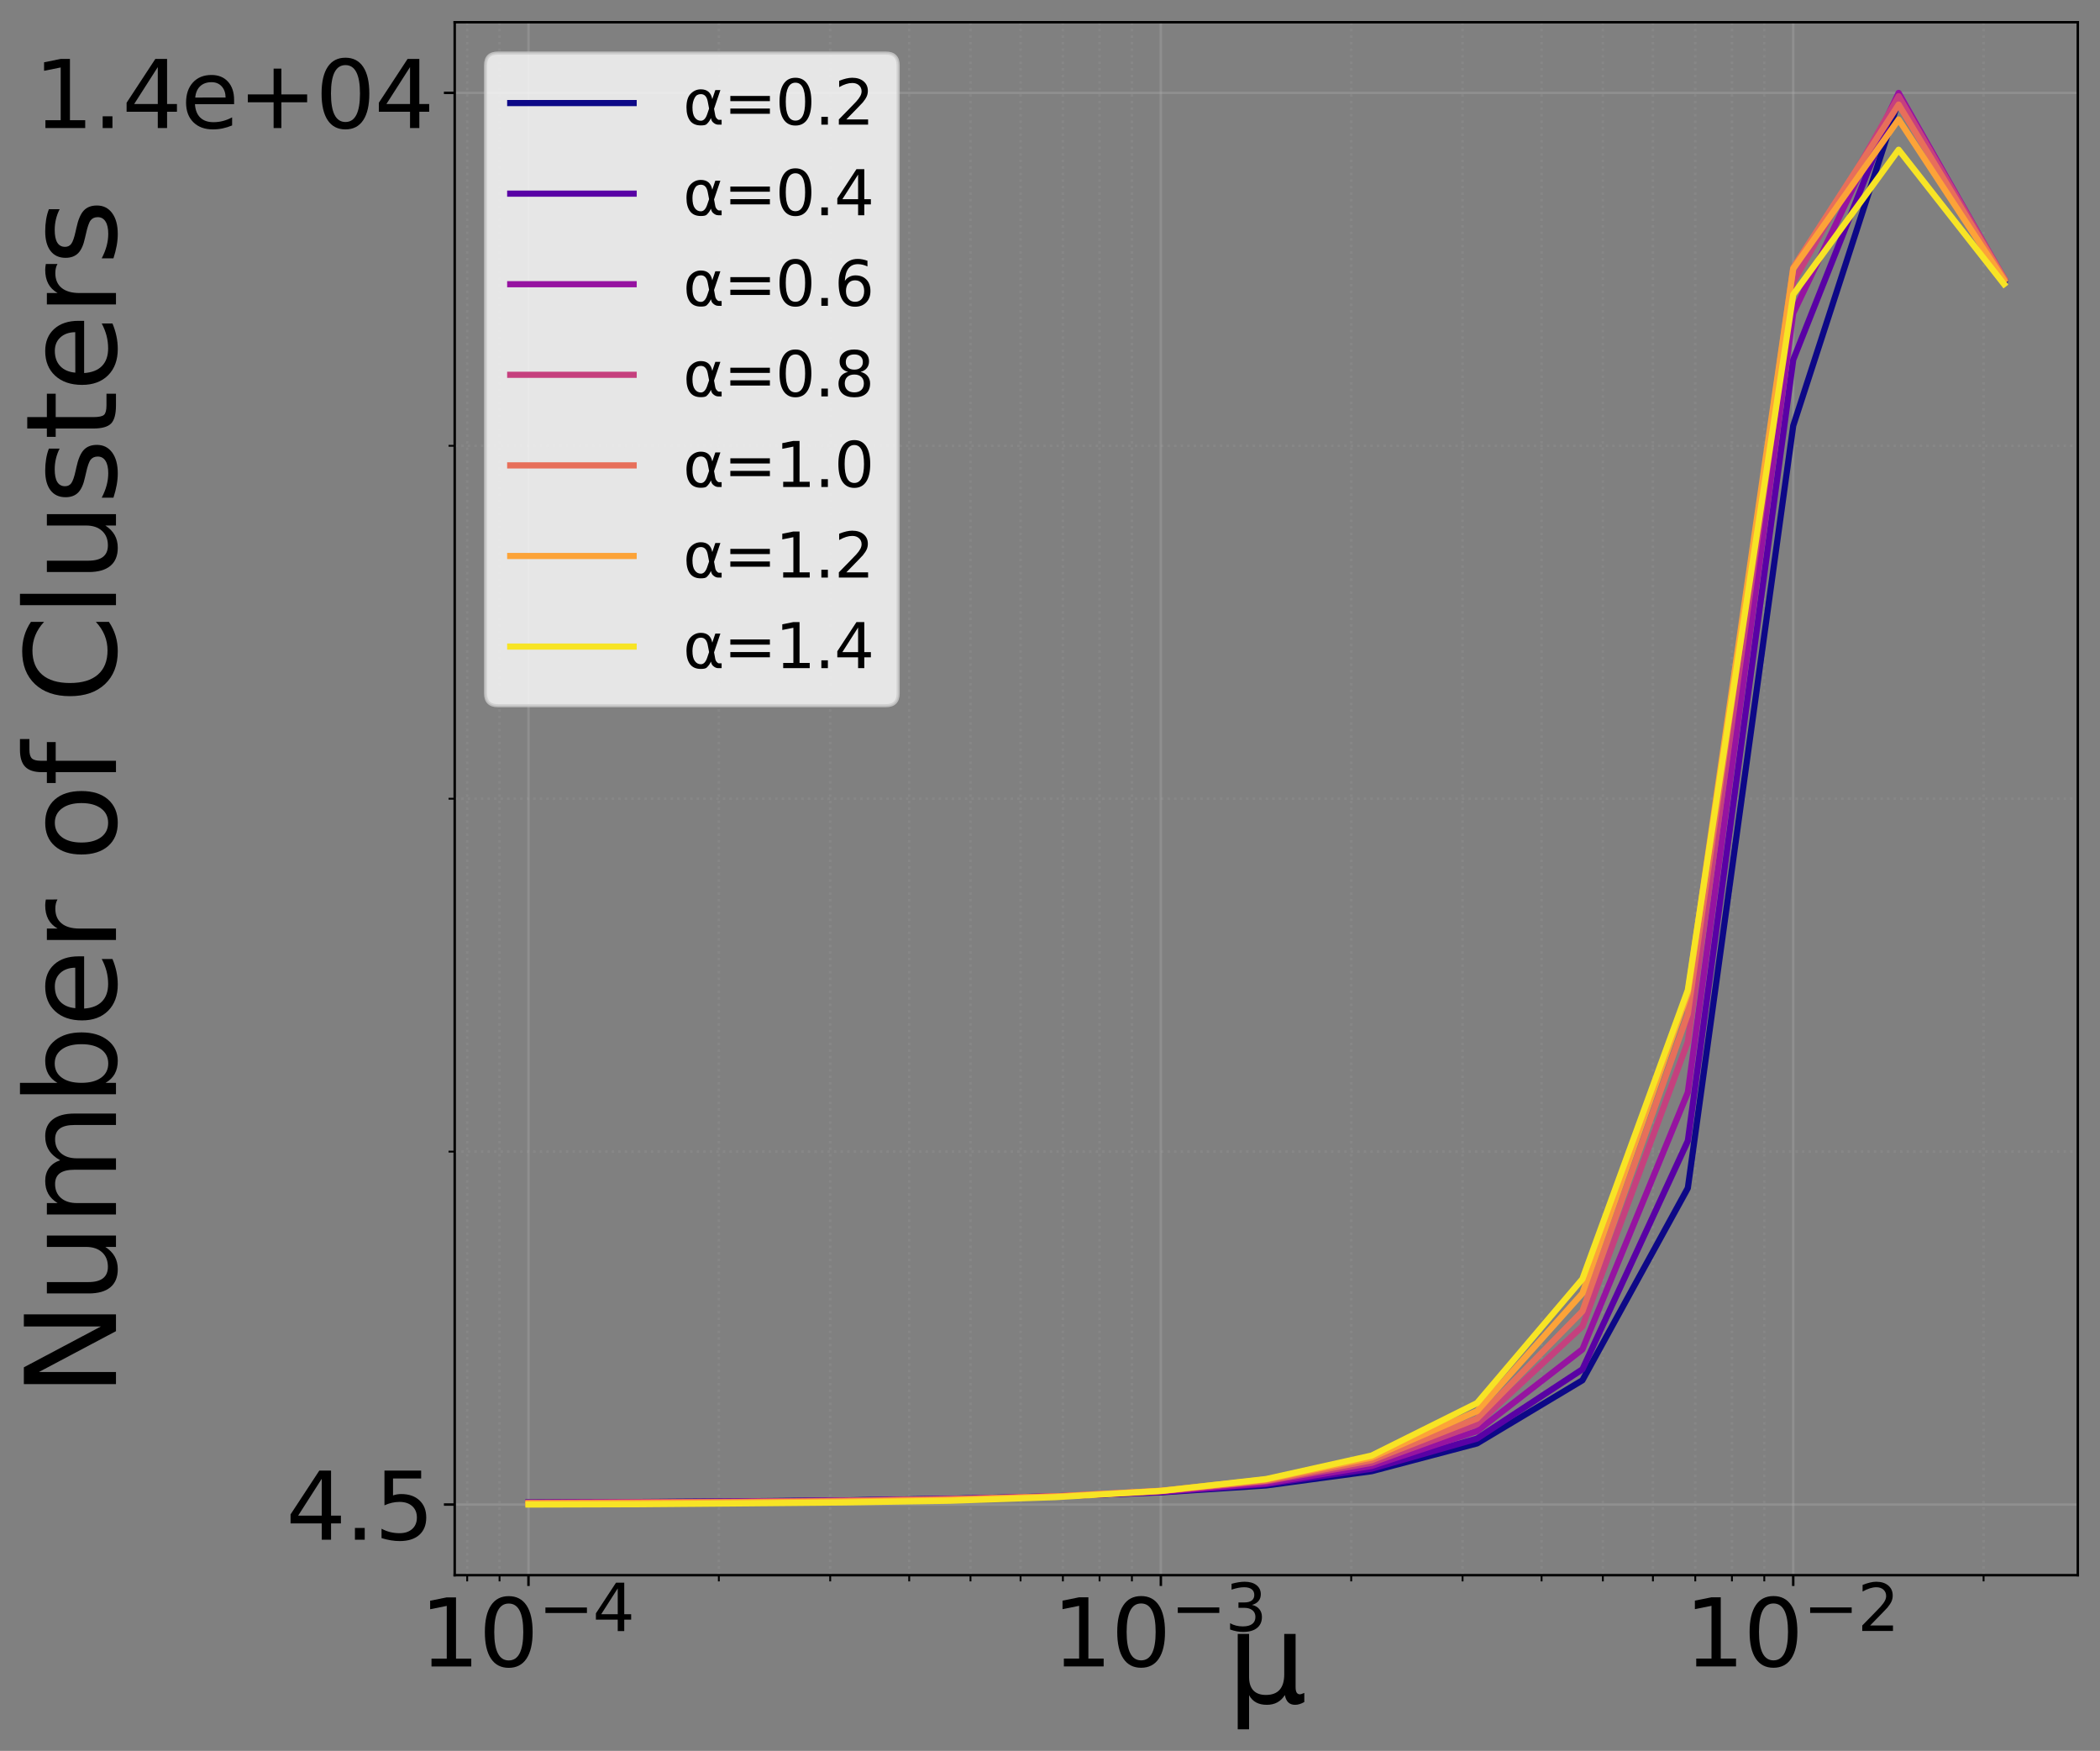 <?xml version="1.0" encoding="utf-8" standalone="no"?>
<!DOCTYPE svg PUBLIC "-//W3C//DTD SVG 1.1//EN"
  "http://www.w3.org/Graphics/SVG/1.1/DTD/svg11.dtd">
<svg xmlns:xlink="http://www.w3.org/1999/xlink" width="680.729pt" height="567.427pt" viewBox="0 0 680.729 567.427" xmlns="http://www.w3.org/2000/svg" version="1.1">
 <rect x="0" y="0" width="680.729" height="567.427" fill="#808080" stroke="none"/>
 <defs>
  <style type="text/css">*{stroke-linejoin: round; stroke-linecap: butt}</style>
 </defs>
 <g id="figure_1">
  <g id="patch_1">
   <path d="M 0 567.427 
L 680.729 567.427 
L 680.729 0 
L 0 0 
L 0 567.427 
z
" style="fill: none"/>
  </g>
  <g id="axes_1">
   <g id="patch_2">
    <path d="M 147.395 510.48 
L 673.529 510.48 
L 673.529 7.2 
L 147.395 7.2 
L 147.395 510.48 
z
" style="fill: none"/>
   </g>
   <g id="PolyCollection_1">
    <defs>
     <path id="m9aa8bc22ac" d="M 171.31 -80.519 
L 171.31 -80.504 
L 205.475 -80.641 
L 239.64 -80.867 
L 273.804 -81.176 
L 307.969 -81.682 
L 342.133 -82.504 
L 376.298 -83.758 
L 410.462 -85.983 
L 444.627 -90.566 
L 478.791 -99.458 
L 512.956 -119.667 
L 547.12 -181.154 
L 581.285 -429.264 
L 615.449 -534.762 
L 649.614 -476.344 
L 649.614 -476.408 
L 649.614 -476.408 
L 615.449 -534.814 
L 581.285 -429.639 
L 547.12 -183.629 
L 512.956 -120.559 
L 478.791 -99.848 
L 444.627 -90.722 
L 410.462 -86.082 
L 376.298 -83.837 
L 342.133 -82.551 
L 307.969 -81.721 
L 273.804 -81.202 
L 239.64 -80.887 
L 205.475 -80.657 
L 171.31 -80.519 
z
" style="stroke: #0d0887; stroke-opacity: 0.2"/>
    </defs>
    <g clip-path="url(#pe11a04ab03)">
     <use xlink:href="#m9aa8bc22ac" x="0" y="567.427" style="fill: #0d0887; fill-opacity: 0.2; stroke: #0d0887; stroke-opacity: 0.2"/>
    </g>
   </g>
   <g id="PolyCollection_2">
    <defs>
     <path id="mbe72c80668" d="M 171.31 -80.48 
L 171.31 -80.462 
L 205.475 -80.605 
L 239.64 -80.794 
L 273.804 -81.162 
L 307.969 -81.659 
L 342.133 -82.452 
L 376.298 -83.84 
L 410.462 -86.427 
L 444.627 -91.373 
L 478.791 -101.008 
L 512.956 -123.065 
L 547.12 -196.249 
L 581.285 -450.674 
L 615.449 -536.921 
L 649.614 -476.733 
L 649.614 -476.802 
L 649.614 -476.802 
L 615.449 -536.985 
L 581.285 -450.953 
L 547.12 -199.072 
L 512.956 -124.274 
L 478.791 -101.433 
L 444.627 -91.543 
L 410.462 -86.525 
L 376.298 -83.921 
L 342.133 -82.508 
L 307.969 -81.701 
L 273.804 -81.19 
L 239.64 -80.819 
L 205.475 -80.627 
L 171.31 -80.48 
z
" style="stroke: #5901a5; stroke-opacity: 0.2"/>
    </defs>
    <g clip-path="url(#pe11a04ab03)">
     <use xlink:href="#mbe72c80668" x="0" y="567.427" style="fill: #5901a5; fill-opacity: 0.2; stroke: #5901a5; stroke-opacity: 0.2"/>
    </g>
   </g>
   <g id="PolyCollection_3">
    <defs>
     <path id="m35d7993151" d="M 171.31 -80.448 
L 171.31 -80.422 
L 205.475 -80.564 
L 239.64 -80.732 
L 273.804 -81.095 
L 307.969 -81.637 
L 342.133 -82.399 
L 376.298 -83.956 
L 410.462 -86.686 
L 444.627 -92.25 
L 478.791 -103.418 
L 512.956 -129.423 
L 547.12 -212.163 
L 581.285 -465.818 
L 615.449 -537.296 
L 649.614 -477.123 
L 649.614 -477.184 
L 649.614 -477.184 
L 615.449 -537.351 
L 581.285 -466.022 
L 547.12 -214.648 
L 512.956 -130.863 
L 478.791 -103.859 
L 444.627 -92.469 
L 410.462 -86.795 
L 376.298 -84.048 
L 342.133 -82.467 
L 307.969 -81.686 
L 273.804 -81.133 
L 239.64 -80.773 
L 205.475 -80.588 
L 171.31 -80.448 
z
" style="stroke: #9613a1; stroke-opacity: 0.2"/>
    </defs>
    <g clip-path="url(#pe11a04ab03)">
     <use xlink:href="#m35d7993151" x="0" y="567.427" style="fill: #9613a1; fill-opacity: 0.2; stroke: #9613a1; stroke-opacity: 0.2"/>
    </g>
   </g>
   <g id="PolyCollection_4">
    <defs>
     <path id="md08e3105fa" d="M 171.31 -80.423 
L 171.31 -80.404 
L 205.475 -80.52 
L 239.64 -80.745 
L 273.804 -81.07 
L 307.969 -81.615 
L 342.133 -82.482 
L 376.298 -84.173 
L 410.462 -87.345 
L 444.627 -93.262 
L 478.791 -105.609 
L 512.956 -136.955 
L 547.12 -228.804 
L 581.285 -475.894 
L 615.449 -536.23 
L 649.614 -477.319 
L 649.614 -477.381 
L 649.614 -477.381 
L 615.449 -536.294 
L 581.285 -476.059 
L 547.12 -230.801 
L 512.956 -138.21 
L 478.791 -106.06 
L 444.627 -93.437 
L 410.462 -87.434 
L 376.298 -84.238 
L 342.133 -82.524 
L 307.969 -81.649 
L 273.804 -81.102 
L 239.64 -80.771 
L 205.475 -80.546 
L 171.31 -80.423 
z
" style="stroke: #c5407e; stroke-opacity: 0.2"/>
    </defs>
    <g clip-path="url(#pe11a04ab03)">
     <use xlink:href="#md08e3105fa" x="0" y="567.427" style="fill: #c5407e; fill-opacity: 0.2; stroke: #c5407e; stroke-opacity: 0.2"/>
    </g>
   </g>
   <g id="PolyCollection_5">
    <defs>
     <path id="m9d0cfcf656" d="M 171.31 -80.334 
L 171.31 -80.312 
L 205.475 -80.462 
L 239.64 -80.648 
L 273.804 -80.975 
L 307.969 -81.518 
L 342.133 -82.499 
L 376.298 -84.24 
L 410.462 -87.547 
L 444.627 -94.103 
L 478.791 -107.399 
L 512.956 -141.787 
L 547.12 -237.918 
L 581.285 -480.612 
L 615.449 -533.513 
L 649.614 -477.196 
L 649.614 -477.258 
L 649.614 -477.258 
L 615.449 -533.576 
L 581.285 -480.761 
L 547.12 -239.736 
L 512.956 -143.19 
L 478.791 -107.975 
L 444.627 -94.332 
L 410.462 -87.647 
L 376.298 -84.304 
L 342.133 -82.545 
L 307.969 -81.563 
L 273.804 -81.011 
L 239.64 -80.68 
L 205.475 -80.486 
L 171.31 -80.334 
z
" style="stroke: #e76f5a; stroke-opacity: 0.2"/>
    </defs>
    <g clip-path="url(#pe11a04ab03)">
     <use xlink:href="#m9d0cfcf656" x="0" y="567.427" style="fill: #e76f5a; fill-opacity: 0.2; stroke: #e76f5a; stroke-opacity: 0.2"/>
    </g>
   </g>
   <g id="PolyCollection_6">
    <defs>
     <path id="ma56e3cd4d6" d="M 171.31 -80.223 
L 171.31 -80.204 
L 205.475 -80.318 
L 239.64 -80.5 
L 273.804 -80.822 
L 307.969 -81.377 
L 342.133 -82.432 
L 376.298 -84.28 
L 410.462 -87.94 
L 444.627 -94.969 
L 478.791 -109.893 
L 512.956 -147.818 
L 547.12 -244.939 
L 581.285 -480.299 
L 615.449 -528.68 
L 649.614 -476.63 
L 649.614 -476.689 
L 649.614 -476.689 
L 615.449 -528.739 
L 581.285 -480.438 
L 547.12 -246.18 
L 512.956 -148.763 
L 478.791 -110.328 
L 444.627 -95.186 
L 410.462 -88.021 
L 376.298 -84.337 
L 342.133 -82.465 
L 307.969 -81.415 
L 273.804 -80.852 
L 239.64 -80.526 
L 205.475 -80.339 
L 171.31 -80.223 
z
" style="stroke: #fca338; stroke-opacity: 0.2"/>
    </defs>
    <g clip-path="url(#pe11a04ab03)">
     <use xlink:href="#ma56e3cd4d6" x="0" y="567.427" style="fill: #fca338; fill-opacity: 0.2; stroke: #fca338; stroke-opacity: 0.2"/>
    </g>
   </g>
   <g id="PolyCollection_7">
    <defs>
     <path id="m1973152f66" d="M 171.31 -79.856 
L 171.31 -79.823 
L 205.475 -79.921 
L 239.64 -80.193 
L 273.804 -80.511 
L 307.969 -81.059 
L 342.133 -82.212 
L 376.298 -84.211 
L 410.462 -88.074 
L 444.627 -95.648 
L 478.791 -112.566 
L 512.956 -152.655 
L 547.12 -246.138 
L 581.285 -471.906 
L 615.449 -518.874 
L 649.614 -475.322 
L 649.614 -475.387 
L 649.614 -475.387 
L 615.449 -518.936 
L 581.285 -472.029 
L 547.12 -246.991 
L 512.956 -153.228 
L 478.791 -112.878 
L 444.627 -95.772 
L 410.462 -88.152 
L 376.298 -84.283 
L 342.133 -82.266 
L 307.969 -81.108 
L 273.804 -80.548 
L 239.64 -80.239 
L 205.475 -79.956 
L 171.31 -79.856 
z
" style="stroke: #f7e425; stroke-opacity: 0.2"/>
    </defs>
    <g clip-path="url(#pe11a04ab03)">
     <use xlink:href="#m1973152f66" x="0" y="567.427" style="fill: #f7e425; fill-opacity: 0.2; stroke: #f7e425; stroke-opacity: 0.2"/>
    </g>
   </g>
   <g id="matplotlib.axis_1">
    <g id="xtick_1">
     <g id="line2d_1">
      <path d="M 171.31 510.48 
L 171.31 7.2 
" clip-path="url(#pe11a04ab03)" style="fill: none; stroke: #b0b0b0; stroke-opacity: 0.3; stroke-width: 0.8; stroke-linecap: square"/>
     </g>
     <g id="line2d_2">
      <defs>
       <path id="m52e979849c" d="M 0 0 
L 0 3.5 
" style="stroke: #000000; stroke-width: 0.8"/>
      </defs>
      <g>
       <use xlink:href="#m52e979849c" x="171.31" y="510.48" style="stroke: #000000; stroke-width: 0.8"/>
      </g>
     </g>
     <g id="text_1">
      <!-- $\mathdefault{10^{-4}}$ -->
      <g transform="translate(136.06 540.275) scale(0.3 -0.3)">
       <defs>
        <path id="DejaVuSans-31" d="M 794 531 
L 1825 531 
L 1825 4091 
L 703 3866 
L 703 4441 
L 1819 4666 
L 2450 4666 
L 2450 531 
L 3481 531 
L 3481 0 
L 794 0 
L 794 531 
z
" transform="scale(0.016)"/>
        <path id="DejaVuSans-30" d="M 2034 4250 
Q 1547 4250 1301 3770 
Q 1056 3291 1056 2328 
Q 1056 1369 1301 889 
Q 1547 409 2034 409 
Q 2525 409 2770 889 
Q 3016 1369 3016 2328 
Q 3016 3291 2770 3770 
Q 2525 4250 2034 4250 
z
M 2034 4750 
Q 2819 4750 3233 4129 
Q 3647 3509 3647 2328 
Q 3647 1150 3233 529 
Q 2819 -91 2034 -91 
Q 1250 -91 836 529 
Q 422 1150 422 2328 
Q 422 3509 836 4129 
Q 1250 4750 2034 4750 
z
" transform="scale(0.016)"/>
        <path id="DejaVuSans-2212" d="M 678 2272 
L 4684 2272 
L 4684 1741 
L 678 1741 
L 678 2272 
z
" transform="scale(0.016)"/>
        <path id="DejaVuSans-34" d="M 2419 4116 
L 825 1625 
L 2419 1625 
L 2419 4116 
z
M 2253 4666 
L 3047 4666 
L 3047 1625 
L 3713 1625 
L 3713 1100 
L 3047 1100 
L 3047 0 
L 2419 0 
L 2419 1100 
L 313 1100 
L 313 1709 
L 2253 4666 
z
" transform="scale(0.016)"/>
       </defs>
       <use xlink:href="#DejaVuSans-31" transform="translate(0 0.684)"/>
       <use xlink:href="#DejaVuSans-30" transform="translate(63.623 0.684)"/>
       <use xlink:href="#DejaVuSans-2212" transform="translate(128.203 38.966) scale(0.7)"/>
       <use xlink:href="#DejaVuSans-34" transform="translate(186.855 38.966) scale(0.7)"/>
      </g>
     </g>
    </g>
    <g id="xtick_2">
     <g id="line2d_3">
      <path d="M 376.298 510.48 
L 376.298 7.2 
" clip-path="url(#pe11a04ab03)" style="fill: none; stroke: #b0b0b0; stroke-opacity: 0.3; stroke-width: 0.8; stroke-linecap: square"/>
     </g>
     <g id="line2d_4">
      <g>
       <use xlink:href="#m52e979849c" x="376.298" y="510.48" style="stroke: #000000; stroke-width: 0.8"/>
      </g>
     </g>
     <g id="text_2">
      <!-- $\mathdefault{10^{-3}}$ -->
      <g transform="translate(341.048 540.275) scale(0.3 -0.3)">
       <defs>
        <path id="DejaVuSans-33" d="M 2597 2516 
Q 3050 2419 3304 2112 
Q 3559 1806 3559 1356 
Q 3559 666 3084 287 
Q 2609 -91 1734 -91 
Q 1441 -91 1130 -33 
Q 819 25 488 141 
L 488 750 
Q 750 597 1062 519 
Q 1375 441 1716 441 
Q 2309 441 2620 675 
Q 2931 909 2931 1356 
Q 2931 1769 2642 2001 
Q 2353 2234 1838 2234 
L 1294 2234 
L 1294 2753 
L 1863 2753 
Q 2328 2753 2575 2939 
Q 2822 3125 2822 3475 
Q 2822 3834 2567 4026 
Q 2313 4219 1838 4219 
Q 1578 4219 1281 4162 
Q 984 4106 628 3988 
L 628 4550 
Q 988 4650 1302 4700 
Q 1616 4750 1894 4750 
Q 2613 4750 3031 4423 
Q 3450 4097 3450 3541 
Q 3450 3153 3228 2886 
Q 3006 2619 2597 2516 
z
" transform="scale(0.016)"/>
       </defs>
       <use xlink:href="#DejaVuSans-31" transform="translate(0 0.766)"/>
       <use xlink:href="#DejaVuSans-30" transform="translate(63.623 0.766)"/>
       <use xlink:href="#DejaVuSans-2212" transform="translate(128.203 39.047) scale(0.7)"/>
       <use xlink:href="#DejaVuSans-33" transform="translate(186.855 39.047) scale(0.7)"/>
      </g>
     </g>
    </g>
    <g id="xtick_3">
     <g id="line2d_5">
      <path d="M 581.285 510.48 
L 581.285 7.2 
" clip-path="url(#pe11a04ab03)" style="fill: none; stroke: #b0b0b0; stroke-opacity: 0.3; stroke-width: 0.8; stroke-linecap: square"/>
     </g>
     <g id="line2d_6">
      <g>
       <use xlink:href="#m52e979849c" x="581.285" y="510.48" style="stroke: #000000; stroke-width: 0.8"/>
      </g>
     </g>
     <g id="text_3">
      <!-- $\mathdefault{10^{-2}}$ -->
      <g transform="translate(546.035 540.275) scale(0.3 -0.3)">
       <defs>
        <path id="DejaVuSans-32" d="M 1228 531 
L 3431 531 
L 3431 0 
L 469 0 
L 469 531 
Q 828 903 1448 1529 
Q 2069 2156 2228 2338 
Q 2531 2678 2651 2914 
Q 2772 3150 2772 3378 
Q 2772 3750 2511 3984 
Q 2250 4219 1831 4219 
Q 1534 4219 1204 4116 
Q 875 4013 500 3803 
L 500 4441 
Q 881 4594 1212 4672 
Q 1544 4750 1819 4750 
Q 2544 4750 2975 4387 
Q 3406 4025 3406 3419 
Q 3406 3131 3298 2873 
Q 3191 2616 2906 2266 
Q 2828 2175 2409 1742 
Q 1991 1309 1228 531 
z
" transform="scale(0.016)"/>
       </defs>
       <use xlink:href="#DejaVuSans-31" transform="translate(0 0.766)"/>
       <use xlink:href="#DejaVuSans-30" transform="translate(63.623 0.766)"/>
       <use xlink:href="#DejaVuSans-2212" transform="translate(128.203 39.047) scale(0.7)"/>
       <use xlink:href="#DejaVuSans-32" transform="translate(186.855 39.047) scale(0.7)"/>
      </g>
     </g>
    </g>
    <g id="xtick_4">
     <g id="line2d_7">
      <path d="M 151.445 510.48 
L 151.445 7.2 
" clip-path="url(#pe11a04ab03)" style="fill: none; stroke-dasharray: 0.8,1.32; stroke-dashoffset: 0; stroke: #b0b0b0; stroke-opacity: 0.15; stroke-width: 0.8"/>
     </g>
     <g id="line2d_8">
      <defs>
       <path id="m31bb27f92e" d="M 0 0 
L 0 2 
" style="stroke: #000000; stroke-width: 0.6"/>
      </defs>
      <g>
       <use xlink:href="#m31bb27f92e" x="151.445" y="510.48" style="stroke: #000000; stroke-width: 0.6"/>
      </g>
     </g>
    </g>
    <g id="xtick_5">
     <g id="line2d_9">
      <path d="M 161.931 510.48 
L 161.931 7.2 
" clip-path="url(#pe11a04ab03)" style="fill: none; stroke-dasharray: 0.8,1.32; stroke-dashoffset: 0; stroke: #b0b0b0; stroke-opacity: 0.15; stroke-width: 0.8"/>
     </g>
     <g id="line2d_10">
      <g>
       <use xlink:href="#m31bb27f92e" x="161.931" y="510.48" style="stroke: #000000; stroke-width: 0.6"/>
      </g>
     </g>
    </g>
    <g id="xtick_6">
     <g id="line2d_11">
      <path d="M 233.018 510.48 
L 233.018 7.2 
" clip-path="url(#pe11a04ab03)" style="fill: none; stroke-dasharray: 0.8,1.32; stroke-dashoffset: 0; stroke: #b0b0b0; stroke-opacity: 0.15; stroke-width: 0.8"/>
     </g>
     <g id="line2d_12">
      <g>
       <use xlink:href="#m31bb27f92e" x="233.018" y="510.48" style="stroke: #000000; stroke-width: 0.6"/>
      </g>
     </g>
    </g>
    <g id="xtick_7">
     <g id="line2d_13">
      <path d="M 269.114 510.48 
L 269.114 7.2 
" clip-path="url(#pe11a04ab03)" style="fill: none; stroke-dasharray: 0.8,1.32; stroke-dashoffset: 0; stroke: #b0b0b0; stroke-opacity: 0.15; stroke-width: 0.8"/>
     </g>
     <g id="line2d_14">
      <g>
       <use xlink:href="#m31bb27f92e" x="269.114" y="510.48" style="stroke: #000000; stroke-width: 0.6"/>
      </g>
     </g>
    </g>
    <g id="xtick_8">
     <g id="line2d_15">
      <path d="M 294.725 510.48 
L 294.725 7.2 
" clip-path="url(#pe11a04ab03)" style="fill: none; stroke-dasharray: 0.8,1.32; stroke-dashoffset: 0; stroke: #b0b0b0; stroke-opacity: 0.15; stroke-width: 0.8"/>
     </g>
     <g id="line2d_16">
      <g>
       <use xlink:href="#m31bb27f92e" x="294.725" y="510.48" style="stroke: #000000; stroke-width: 0.6"/>
      </g>
     </g>
    </g>
    <g id="xtick_9">
     <g id="line2d_17">
      <path d="M 314.59 510.48 
L 314.59 7.2 
" clip-path="url(#pe11a04ab03)" style="fill: none; stroke-dasharray: 0.8,1.32; stroke-dashoffset: 0; stroke: #b0b0b0; stroke-opacity: 0.15; stroke-width: 0.8"/>
     </g>
     <g id="line2d_18">
      <g>
       <use xlink:href="#m31bb27f92e" x="314.59" y="510.48" style="stroke: #000000; stroke-width: 0.6"/>
      </g>
     </g>
    </g>
    <g id="xtick_10">
     <g id="line2d_19">
      <path d="M 330.821 510.48 
L 330.821 7.2 
" clip-path="url(#pe11a04ab03)" style="fill: none; stroke-dasharray: 0.8,1.32; stroke-dashoffset: 0; stroke: #b0b0b0; stroke-opacity: 0.15; stroke-width: 0.8"/>
     </g>
     <g id="line2d_20">
      <g>
       <use xlink:href="#m31bb27f92e" x="330.821" y="510.48" style="stroke: #000000; stroke-width: 0.6"/>
      </g>
     </g>
    </g>
    <g id="xtick_11">
     <g id="line2d_21">
      <path d="M 344.545 510.48 
L 344.545 7.2 
" clip-path="url(#pe11a04ab03)" style="fill: none; stroke-dasharray: 0.8,1.32; stroke-dashoffset: 0; stroke: #b0b0b0; stroke-opacity: 0.15; stroke-width: 0.8"/>
     </g>
     <g id="line2d_22">
      <g>
       <use xlink:href="#m31bb27f92e" x="344.545" y="510.48" style="stroke: #000000; stroke-width: 0.6"/>
      </g>
     </g>
    </g>
    <g id="xtick_12">
     <g id="line2d_23">
      <path d="M 356.432 510.48 
L 356.432 7.2 
" clip-path="url(#pe11a04ab03)" style="fill: none; stroke-dasharray: 0.8,1.32; stroke-dashoffset: 0; stroke: #b0b0b0; stroke-opacity: 0.15; stroke-width: 0.8"/>
     </g>
     <g id="line2d_24">
      <g>
       <use xlink:href="#m31bb27f92e" x="356.432" y="510.48" style="stroke: #000000; stroke-width: 0.6"/>
      </g>
     </g>
    </g>
    <g id="xtick_13">
     <g id="line2d_25">
      <path d="M 366.918 510.48 
L 366.918 7.2 
" clip-path="url(#pe11a04ab03)" style="fill: none; stroke-dasharray: 0.8,1.32; stroke-dashoffset: 0; stroke: #b0b0b0; stroke-opacity: 0.15; stroke-width: 0.8"/>
     </g>
     <g id="line2d_26">
      <g>
       <use xlink:href="#m31bb27f92e" x="366.918" y="510.48" style="stroke: #000000; stroke-width: 0.6"/>
      </g>
     </g>
    </g>
    <g id="xtick_14">
     <g id="line2d_27">
      <path d="M 438.005 510.48 
L 438.005 7.2 
" clip-path="url(#pe11a04ab03)" style="fill: none; stroke-dasharray: 0.8,1.32; stroke-dashoffset: 0; stroke: #b0b0b0; stroke-opacity: 0.15; stroke-width: 0.8"/>
     </g>
     <g id="line2d_28">
      <g>
       <use xlink:href="#m31bb27f92e" x="438.005" y="510.48" style="stroke: #000000; stroke-width: 0.6"/>
      </g>
     </g>
    </g>
    <g id="xtick_15">
     <g id="line2d_29">
      <path d="M 474.101 510.48 
L 474.101 7.2 
" clip-path="url(#pe11a04ab03)" style="fill: none; stroke-dasharray: 0.8,1.32; stroke-dashoffset: 0; stroke: #b0b0b0; stroke-opacity: 0.15; stroke-width: 0.8"/>
     </g>
     <g id="line2d_30">
      <g>
       <use xlink:href="#m31bb27f92e" x="474.101" y="510.48" style="stroke: #000000; stroke-width: 0.6"/>
      </g>
     </g>
    </g>
    <g id="xtick_16">
     <g id="line2d_31">
      <path d="M 499.712 510.48 
L 499.712 7.2 
" clip-path="url(#pe11a04ab03)" style="fill: none; stroke-dasharray: 0.8,1.32; stroke-dashoffset: 0; stroke: #b0b0b0; stroke-opacity: 0.15; stroke-width: 0.8"/>
     </g>
     <g id="line2d_32">
      <g>
       <use xlink:href="#m31bb27f92e" x="499.712" y="510.48" style="stroke: #000000; stroke-width: 0.6"/>
      </g>
     </g>
    </g>
    <g id="xtick_17">
     <g id="line2d_33">
      <path d="M 519.577 510.48 
L 519.577 7.2 
" clip-path="url(#pe11a04ab03)" style="fill: none; stroke-dasharray: 0.8,1.32; stroke-dashoffset: 0; stroke: #b0b0b0; stroke-opacity: 0.15; stroke-width: 0.8"/>
     </g>
     <g id="line2d_34">
      <g>
       <use xlink:href="#m31bb27f92e" x="519.577" y="510.48" style="stroke: #000000; stroke-width: 0.6"/>
      </g>
     </g>
    </g>
    <g id="xtick_18">
     <g id="line2d_35">
      <path d="M 535.808 510.48 
L 535.808 7.2 
" clip-path="url(#pe11a04ab03)" style="fill: none; stroke-dasharray: 0.8,1.32; stroke-dashoffset: 0; stroke: #b0b0b0; stroke-opacity: 0.15; stroke-width: 0.8"/>
     </g>
     <g id="line2d_36">
      <g>
       <use xlink:href="#m31bb27f92e" x="535.808" y="510.48" style="stroke: #000000; stroke-width: 0.6"/>
      </g>
     </g>
    </g>
    <g id="xtick_19">
     <g id="line2d_37">
      <path d="M 549.532 510.48 
L 549.532 7.2 
" clip-path="url(#pe11a04ab03)" style="fill: none; stroke-dasharray: 0.8,1.32; stroke-dashoffset: 0; stroke: #b0b0b0; stroke-opacity: 0.15; stroke-width: 0.8"/>
     </g>
     <g id="line2d_38">
      <g>
       <use xlink:href="#m31bb27f92e" x="549.532" y="510.48" style="stroke: #000000; stroke-width: 0.6"/>
      </g>
     </g>
    </g>
    <g id="xtick_20">
     <g id="line2d_39">
      <path d="M 561.419 510.48 
L 561.419 7.2 
" clip-path="url(#pe11a04ab03)" style="fill: none; stroke-dasharray: 0.8,1.32; stroke-dashoffset: 0; stroke: #b0b0b0; stroke-opacity: 0.15; stroke-width: 0.8"/>
     </g>
     <g id="line2d_40">
      <g>
       <use xlink:href="#m31bb27f92e" x="561.419" y="510.48" style="stroke: #000000; stroke-width: 0.6"/>
      </g>
     </g>
    </g>
    <g id="xtick_21">
     <g id="line2d_41">
      <path d="M 571.905 510.48 
L 571.905 7.2 
" clip-path="url(#pe11a04ab03)" style="fill: none; stroke-dasharray: 0.8,1.32; stroke-dashoffset: 0; stroke: #b0b0b0; stroke-opacity: 0.15; stroke-width: 0.8"/>
     </g>
     <g id="line2d_42">
      <g>
       <use xlink:href="#m31bb27f92e" x="571.905" y="510.48" style="stroke: #000000; stroke-width: 0.6"/>
      </g>
     </g>
    </g>
    <g id="xtick_22">
     <g id="line2d_43">
      <path d="M 642.992 510.48 
L 642.992 7.2 
" clip-path="url(#pe11a04ab03)" style="fill: none; stroke-dasharray: 0.8,1.32; stroke-dashoffset: 0; stroke: #b0b0b0; stroke-opacity: 0.15; stroke-width: 0.8"/>
     </g>
     <g id="line2d_44">
      <g>
       <use xlink:href="#m31bb27f92e" x="642.992" y="510.48" style="stroke: #000000; stroke-width: 0.6"/>
      </g>
     </g>
    </g>
    <g id="text_4">
     <!-- μ -->
     <g transform="translate(397.737 551.908) scale(0.4 -0.4)">
      <defs>
       <path id="DejaVuSans-3bc" d="M 544 -1331 
L 544 3500 
L 1119 3500 
L 1119 1325 
Q 1119 872 1334 640 
Q 1550 409 1972 409 
Q 2434 409 2667 671 
Q 2900 934 2900 1459 
L 2900 3500 
L 3475 3500 
L 3475 806 
Q 3475 619 3529 530 
Q 3584 441 3700 441 
Q 3728 441 3778 458 
Q 3828 475 3916 513 
L 3916 50 
Q 3788 -22 3673 -56 
Q 3559 -91 3450 -91 
Q 3234 -91 3106 31 
Q 2978 153 2931 403 
Q 2775 156 2548 32 
Q 2322 -91 2016 -91 
Q 1697 -91 1473 31 
Q 1250 153 1119 397 
L 1119 -1331 
L 544 -1331 
z
" transform="scale(0.016)"/>
      </defs>
      <use xlink:href="#DejaVuSans-3bc"/>
     </g>
    </g>
   </g>
   <g id="matplotlib.axis_2">
    <g id="ytick_1">
     <g id="line2d_45">
      <path d="M 147.395 487.587 
L 673.529 487.587 
" clip-path="url(#pe11a04ab03)" style="fill: none; stroke: #b0b0b0; stroke-opacity: 0.3; stroke-width: 0.8; stroke-linecap: square"/>
     </g>
     <g id="line2d_46">
      <defs>
       <path id="m0032473dd0" d="M 0 0 
L -3.5 0 
" style="stroke: #000000; stroke-width: 0.8"/>
      </defs>
      <g>
       <use xlink:href="#m0032473dd0" x="147.395" y="487.587" style="stroke: #000000; stroke-width: 0.8"/>
      </g>
     </g>
     <g id="text_5">
      <!-- 4.5 -->
      <g transform="translate(92.686 498.985) scale(0.3 -0.3)">
       <defs>
        <path id="DejaVuSans-2e" d="M 684 794 
L 1344 794 
L 1344 0 
L 684 0 
L 684 794 
z
" transform="scale(0.016)"/>
        <path id="DejaVuSans-35" d="M 691 4666 
L 3169 4666 
L 3169 4134 
L 1269 4134 
L 1269 2991 
Q 1406 3038 1543 3061 
Q 1681 3084 1819 3084 
Q 2600 3084 3056 2656 
Q 3513 2228 3513 1497 
Q 3513 744 3044 326 
Q 2575 -91 1722 -91 
Q 1428 -91 1123 -41 
Q 819 9 494 109 
L 494 744 
Q 775 591 1075 516 
Q 1375 441 1709 441 
Q 2250 441 2565 725 
Q 2881 1009 2881 1497 
Q 2881 1984 2565 2268 
Q 2250 2553 1709 2553 
Q 1456 2553 1204 2497 
Q 953 2441 691 2322 
L 691 4666 
z
" transform="scale(0.016)"/>
       </defs>
       <use xlink:href="#DejaVuSans-34"/>
       <use xlink:href="#DejaVuSans-2e" x="63.623"/>
       <use xlink:href="#DejaVuSans-35" x="95.41"/>
      </g>
     </g>
    </g>
    <g id="ytick_2">
     <g id="line2d_47">
      <path d="M 147.395 30.104 
L 673.529 30.104 
" clip-path="url(#pe11a04ab03)" style="fill: none; stroke: #b0b0b0; stroke-opacity: 0.3; stroke-width: 0.8; stroke-linecap: square"/>
     </g>
     <g id="line2d_48">
      <g>
       <use xlink:href="#m0032473dd0" x="147.395" y="30.104" style="stroke: #000000; stroke-width: 0.8"/>
      </g>
     </g>
     <g id="text_6">
      <!-- 1.4e+04 -->
      <g transform="translate(10.912 41.501) scale(0.3 -0.3)">
       <defs>
        <path id="DejaVuSans-65" d="M 3597 1894 
L 3597 1613 
L 953 1613 
Q 991 1019 1311 708 
Q 1631 397 2203 397 
Q 2534 397 2845 478 
Q 3156 559 3463 722 
L 3463 178 
Q 3153 47 2828 -22 
Q 2503 -91 2169 -91 
Q 1331 -91 842 396 
Q 353 884 353 1716 
Q 353 2575 817 3079 
Q 1281 3584 2069 3584 
Q 2775 3584 3186 3129 
Q 3597 2675 3597 1894 
z
M 3022 2063 
Q 3016 2534 2758 2815 
Q 2500 3097 2075 3097 
Q 1594 3097 1305 2825 
Q 1016 2553 972 2059 
L 3022 2063 
z
" transform="scale(0.016)"/>
        <path id="DejaVuSans-2b" d="M 2944 4013 
L 2944 2272 
L 4684 2272 
L 4684 1741 
L 2944 1741 
L 2944 0 
L 2419 0 
L 2419 1741 
L 678 1741 
L 678 2272 
L 2419 2272 
L 2419 4013 
L 2944 4013 
z
" transform="scale(0.016)"/>
       </defs>
       <use xlink:href="#DejaVuSans-31"/>
       <use xlink:href="#DejaVuSans-2e" x="63.623"/>
       <use xlink:href="#DejaVuSans-34" x="95.41"/>
       <use xlink:href="#DejaVuSans-65" x="159.033"/>
       <use xlink:href="#DejaVuSans-2b" x="220.557"/>
       <use xlink:href="#DejaVuSans-30" x="304.346"/>
       <use xlink:href="#DejaVuSans-34" x="367.969"/>
      </g>
     </g>
    </g>
    <g id="ytick_3">
     <g id="line2d_49">
      <path d="M 147.395 373.216 
L 673.529 373.216 
" clip-path="url(#pe11a04ab03)" style="fill: none; stroke-dasharray: 0.8,1.32; stroke-dashoffset: 0; stroke: #b0b0b0; stroke-opacity: 0.15; stroke-width: 0.8"/>
     </g>
     <g id="line2d_50">
      <defs>
       <path id="mc7e1322783" d="M 0 0 
L -2 0 
" style="stroke: #000000; stroke-width: 0.6"/>
      </defs>
      <g>
       <use xlink:href="#mc7e1322783" x="147.395" y="373.216" style="stroke: #000000; stroke-width: 0.6"/>
      </g>
     </g>
    </g>
    <g id="ytick_4">
     <g id="line2d_51">
      <path d="M 147.395 258.846 
L 673.529 258.846 
" clip-path="url(#pe11a04ab03)" style="fill: none; stroke-dasharray: 0.8,1.32; stroke-dashoffset: 0; stroke: #b0b0b0; stroke-opacity: 0.15; stroke-width: 0.8"/>
     </g>
     <g id="line2d_52">
      <g>
       <use xlink:href="#mc7e1322783" x="147.395" y="258.846" style="stroke: #000000; stroke-width: 0.6"/>
      </g>
     </g>
    </g>
    <g id="ytick_5">
     <g id="line2d_53">
      <path d="M 147.395 144.475 
L 673.529 144.475 
" clip-path="url(#pe11a04ab03)" style="fill: none; stroke-dasharray: 0.8,1.32; stroke-dashoffset: 0; stroke: #b0b0b0; stroke-opacity: 0.15; stroke-width: 0.8"/>
     </g>
     <g id="line2d_54">
      <g>
       <use xlink:href="#mc7e1322783" x="147.395" y="144.475" style="stroke: #000000; stroke-width: 0.6"/>
      </g>
     </g>
    </g>
    <g id="text_7">
     <!-- Number of Clusters -->
     <g transform="translate(37.594 452.577) rotate(-90) scale(0.4 -0.4)">
      <defs>
       <path id="DejaVuSans-4e" d="M 628 4666 
L 1478 4666 
L 3547 763 
L 3547 4666 
L 4159 4666 
L 4159 0 
L 3309 0 
L 1241 3903 
L 1241 0 
L 628 0 
L 628 4666 
z
" transform="scale(0.016)"/>
       <path id="DejaVuSans-75" d="M 544 1381 
L 544 3500 
L 1119 3500 
L 1119 1403 
Q 1119 906 1312 657 
Q 1506 409 1894 409 
Q 2359 409 2629 706 
Q 2900 1003 2900 1516 
L 2900 3500 
L 3475 3500 
L 3475 0 
L 2900 0 
L 2900 538 
Q 2691 219 2414 64 
Q 2138 -91 1772 -91 
Q 1169 -91 856 284 
Q 544 659 544 1381 
z
M 1991 3584 
L 1991 3584 
z
" transform="scale(0.016)"/>
       <path id="DejaVuSans-6d" d="M 3328 2828 
Q 3544 3216 3844 3400 
Q 4144 3584 4550 3584 
Q 5097 3584 5394 3201 
Q 5691 2819 5691 2113 
L 5691 0 
L 5113 0 
L 5113 2094 
Q 5113 2597 4934 2840 
Q 4756 3084 4391 3084 
Q 3944 3084 3684 2787 
Q 3425 2491 3425 1978 
L 3425 0 
L 2847 0 
L 2847 2094 
Q 2847 2600 2669 2842 
Q 2491 3084 2119 3084 
Q 1678 3084 1418 2786 
Q 1159 2488 1159 1978 
L 1159 0 
L 581 0 
L 581 3500 
L 1159 3500 
L 1159 2956 
Q 1356 3278 1631 3431 
Q 1906 3584 2284 3584 
Q 2666 3584 2933 3390 
Q 3200 3197 3328 2828 
z
" transform="scale(0.016)"/>
       <path id="DejaVuSans-62" d="M 3116 1747 
Q 3116 2381 2855 2742 
Q 2594 3103 2138 3103 
Q 1681 3103 1420 2742 
Q 1159 2381 1159 1747 
Q 1159 1113 1420 752 
Q 1681 391 2138 391 
Q 2594 391 2855 752 
Q 3116 1113 3116 1747 
z
M 1159 2969 
Q 1341 3281 1617 3432 
Q 1894 3584 2278 3584 
Q 2916 3584 3314 3078 
Q 3713 2572 3713 1747 
Q 3713 922 3314 415 
Q 2916 -91 2278 -91 
Q 1894 -91 1617 61 
Q 1341 213 1159 525 
L 1159 0 
L 581 0 
L 581 4863 
L 1159 4863 
L 1159 2969 
z
" transform="scale(0.016)"/>
       <path id="DejaVuSans-72" d="M 2631 2963 
Q 2534 3019 2420 3045 
Q 2306 3072 2169 3072 
Q 1681 3072 1420 2755 
Q 1159 2438 1159 1844 
L 1159 0 
L 581 0 
L 581 3500 
L 1159 3500 
L 1159 2956 
Q 1341 3275 1631 3429 
Q 1922 3584 2338 3584 
Q 2397 3584 2469 3576 
Q 2541 3569 2628 3553 
L 2631 2963 
z
" transform="scale(0.016)"/>
       <path id="DejaVuSans-20" transform="scale(0.016)"/>
       <path id="DejaVuSans-6f" d="M 1959 3097 
Q 1497 3097 1228 2736 
Q 959 2375 959 1747 
Q 959 1119 1226 758 
Q 1494 397 1959 397 
Q 2419 397 2687 759 
Q 2956 1122 2956 1747 
Q 2956 2369 2687 2733 
Q 2419 3097 1959 3097 
z
M 1959 3584 
Q 2709 3584 3137 3096 
Q 3566 2609 3566 1747 
Q 3566 888 3137 398 
Q 2709 -91 1959 -91 
Q 1206 -91 779 398 
Q 353 888 353 1747 
Q 353 2609 779 3096 
Q 1206 3584 1959 3584 
z
" transform="scale(0.016)"/>
       <path id="DejaVuSans-66" d="M 2375 4863 
L 2375 4384 
L 1825 4384 
Q 1516 4384 1395 4259 
Q 1275 4134 1275 3809 
L 1275 3500 
L 2222 3500 
L 2222 3053 
L 1275 3053 
L 1275 0 
L 697 0 
L 697 3053 
L 147 3053 
L 147 3500 
L 697 3500 
L 697 3744 
Q 697 4328 969 4595 
Q 1241 4863 1831 4863 
L 2375 4863 
z
" transform="scale(0.016)"/>
       <path id="DejaVuSans-43" d="M 4122 4306 
L 4122 3641 
Q 3803 3938 3442 4084 
Q 3081 4231 2675 4231 
Q 1875 4231 1450 3742 
Q 1025 3253 1025 2328 
Q 1025 1406 1450 917 
Q 1875 428 2675 428 
Q 3081 428 3442 575 
Q 3803 722 4122 1019 
L 4122 359 
Q 3791 134 3420 21 
Q 3050 -91 2638 -91 
Q 1578 -91 968 557 
Q 359 1206 359 2328 
Q 359 3453 968 4101 
Q 1578 4750 2638 4750 
Q 3056 4750 3426 4639 
Q 3797 4528 4122 4306 
z
" transform="scale(0.016)"/>
       <path id="DejaVuSans-6c" d="M 603 4863 
L 1178 4863 
L 1178 0 
L 603 0 
L 603 4863 
z
" transform="scale(0.016)"/>
       <path id="DejaVuSans-73" d="M 2834 3397 
L 2834 2853 
Q 2591 2978 2328 3040 
Q 2066 3103 1784 3103 
Q 1356 3103 1142 2972 
Q 928 2841 928 2578 
Q 928 2378 1081 2264 
Q 1234 2150 1697 2047 
L 1894 2003 
Q 2506 1872 2764 1633 
Q 3022 1394 3022 966 
Q 3022 478 2636 193 
Q 2250 -91 1575 -91 
Q 1294 -91 989 -36 
Q 684 19 347 128 
L 347 722 
Q 666 556 975 473 
Q 1284 391 1588 391 
Q 1994 391 2212 530 
Q 2431 669 2431 922 
Q 2431 1156 2273 1281 
Q 2116 1406 1581 1522 
L 1381 1569 
Q 847 1681 609 1914 
Q 372 2147 372 2553 
Q 372 3047 722 3315 
Q 1072 3584 1716 3584 
Q 2034 3584 2315 3537 
Q 2597 3491 2834 3397 
z
" transform="scale(0.016)"/>
       <path id="DejaVuSans-74" d="M 1172 4494 
L 1172 3500 
L 2356 3500 
L 2356 3053 
L 1172 3053 
L 1172 1153 
Q 1172 725 1289 603 
Q 1406 481 1766 481 
L 2356 481 
L 2356 0 
L 1766 0 
Q 1100 0 847 248 
Q 594 497 594 1153 
L 594 3053 
L 172 3053 
L 172 3500 
L 594 3500 
L 594 4494 
L 1172 4494 
z
" transform="scale(0.016)"/>
      </defs>
      <use xlink:href="#DejaVuSans-4e"/>
      <use xlink:href="#DejaVuSans-75" x="74.805"/>
      <use xlink:href="#DejaVuSans-6d" x="138.184"/>
      <use xlink:href="#DejaVuSans-62" x="235.596"/>
      <use xlink:href="#DejaVuSans-65" x="299.072"/>
      <use xlink:href="#DejaVuSans-72" x="360.596"/>
      <use xlink:href="#DejaVuSans-20" x="401.709"/>
      <use xlink:href="#DejaVuSans-6f" x="433.496"/>
      <use xlink:href="#DejaVuSans-66" x="494.678"/>
      <use xlink:href="#DejaVuSans-20" x="529.883"/>
      <use xlink:href="#DejaVuSans-43" x="561.67"/>
      <use xlink:href="#DejaVuSans-6c" x="631.494"/>
      <use xlink:href="#DejaVuSans-75" x="659.277"/>
      <use xlink:href="#DejaVuSans-73" x="722.656"/>
      <use xlink:href="#DejaVuSans-74" x="774.756"/>
      <use xlink:href="#DejaVuSans-65" x="813.965"/>
      <use xlink:href="#DejaVuSans-72" x="875.488"/>
      <use xlink:href="#DejaVuSans-73" x="916.602"/>
     </g>
    </g>
   </g>
   <g id="line2d_55">
    <path d="M 171.31 486.915 
L 205.475 486.778 
L 239.64 486.55 
L 273.804 486.238 
L 307.969 485.725 
L 342.133 484.899 
L 376.298 483.629 
L 410.462 481.394 
L 444.627 476.783 
L 478.791 467.774 
L 512.956 447.314 
L 547.12 385.036 
L 581.285 137.976 
L 615.449 32.639 
L 649.614 91.051 
" clip-path="url(#pe11a04ab03)" style="fill: none; stroke: #0d0887; stroke-width: 2; stroke-linecap: square"/>
   </g>
   <g id="line2d_56">
    <path d="M 171.31 486.956 
L 205.475 486.811 
L 239.64 486.621 
L 273.804 486.251 
L 307.969 485.747 
L 342.133 484.947 
L 376.298 483.546 
L 410.462 480.951 
L 444.627 475.969 
L 478.791 466.207 
L 512.956 443.757 
L 547.12 369.766 
L 581.285 116.613 
L 615.449 30.474 
L 649.614 90.66 
" clip-path="url(#pe11a04ab03)" style="fill: none; stroke: #5901a5; stroke-width: 2; stroke-linecap: square"/>
   </g>
   <g id="line2d_57">
    <path d="M 171.31 486.992 
L 205.475 486.851 
L 239.64 486.674 
L 273.804 486.313 
L 307.969 485.765 
L 342.133 484.994 
L 376.298 483.425 
L 410.462 480.686 
L 444.627 475.068 
L 478.791 463.789 
L 512.956 437.284 
L 547.12 354.021 
L 581.285 101.507 
L 615.449 30.104 
L 649.614 90.273 
" clip-path="url(#pe11a04ab03)" style="fill: none; stroke: #9613a1; stroke-width: 2; stroke-linecap: square"/>
   </g>
   <g id="line2d_58">
    <path d="M 171.31 487.014 
L 205.475 486.894 
L 239.64 486.669 
L 273.804 486.341 
L 307.969 485.795 
L 342.133 484.924 
L 376.298 483.221 
L 410.462 480.037 
L 444.627 474.078 
L 478.791 461.592 
L 512.956 429.845 
L 547.12 337.624 
L 581.285 91.45 
L 615.449 31.165 
L 649.614 90.077 
" clip-path="url(#pe11a04ab03)" style="fill: none; stroke: #c5407e; stroke-width: 2; stroke-linecap: square"/>
   </g>
   <g id="line2d_59">
    <path d="M 171.31 487.104 
L 205.475 486.953 
L 239.64 486.763 
L 273.804 486.434 
L 307.969 485.887 
L 342.133 484.905 
L 376.298 483.155 
L 410.462 479.829 
L 444.627 473.21 
L 478.791 459.74 
L 512.956 424.939 
L 547.12 328.6 
L 581.285 86.74 
L 615.449 33.882 
L 649.614 90.2 
" clip-path="url(#pe11a04ab03)" style="fill: none; stroke: #e76f5a; stroke-width: 2; stroke-linecap: square"/>
   </g>
   <g id="line2d_60">
    <path d="M 171.31 487.213 
L 205.475 487.098 
L 239.64 486.914 
L 273.804 486.59 
L 307.969 486.031 
L 342.133 484.978 
L 376.298 483.118 
L 410.462 479.446 
L 444.627 472.349 
L 478.791 457.316 
L 512.956 419.137 
L 547.12 321.868 
L 581.285 87.059 
L 615.449 38.717 
L 649.614 90.768 
" clip-path="url(#pe11a04ab03)" style="fill: none; stroke: #fca338; stroke-width: 2; stroke-linecap: square"/>
   </g>
   <g id="line2d_61">
    <path d="M 171.31 487.587 
L 205.475 487.488 
L 239.64 487.211 
L 273.804 486.897 
L 307.969 486.344 
L 342.133 485.188 
L 376.298 483.18 
L 410.462 479.314 
L 444.627 471.717 
L 478.791 454.705 
L 512.956 414.486 
L 547.12 320.863 
L 581.285 95.459 
L 615.449 48.522 
L 649.614 92.072 
" clip-path="url(#pe11a04ab03)" style="fill: none; stroke: #f7e425; stroke-width: 2; stroke-linecap: square"/>
   </g>
   <g id="patch_3">
    <path d="M 147.395 510.48 
L 147.395 7.2 
" style="fill: none; stroke: #000000; stroke-width: 0.8; stroke-linejoin: miter; stroke-linecap: square"/>
   </g>
   <g id="patch_4">
    <path d="M 673.529 510.48 
L 673.529 7.2 
" style="fill: none; stroke: #000000; stroke-width: 0.8; stroke-linejoin: miter; stroke-linecap: square"/>
   </g>
   <g id="patch_5">
    <path d="M 147.395 510.48 
L 673.529 510.48 
" style="fill: none; stroke: #000000; stroke-width: 0.8; stroke-linejoin: miter; stroke-linecap: square"/>
   </g>
   <g id="patch_6">
    <path d="M 147.395 7.2 
L 673.529 7.2 
" style="fill: none; stroke: #000000; stroke-width: 0.8; stroke-linejoin: miter; stroke-linecap: square"/>
   </g>
   <g id="legend_1">
    <g id="patch_7">
     <path d="M 161.395 228.694 
L 287.145 228.694 
Q 291.145 228.694 291.145 224.694 
L 291.145 21.2 
Q 291.145 17.2 287.145 17.2 
L 161.395 17.2 
Q 157.395 17.2 157.395 21.2 
L 157.395 224.694 
Q 157.395 228.694 161.395 228.694 
z
" style="fill: #ffffff; opacity: 0.8; stroke: #cccccc; stroke-linejoin: miter"/>
    </g>
    <g id="line2d_62">
     <path d="M 165.395 33.397 
L 185.395 33.397 
L 205.395 33.397 
" style="fill: none; stroke: #0d0887; stroke-width: 2; stroke-linecap: square"/>
    </g>
    <g id="text_8">
     <!-- α=0.2 -->
     <g transform="translate(221.395 40.397) scale(0.2 -0.2)">
      <defs>
       <path id="DejaVuSans-3b1" d="M 2644 1628 
L 2506 2350 
Q 2366 3091 1809 3091 
Q 1391 3091 1200 2747 
Q 959 2316 959 1747 
Q 959 1059 1194 731 
Q 1431 397 1809 397 
Q 2228 397 2453 1063 
L 2644 1628 
z
M 2966 2584 
L 3275 3500 
L 3788 3500 
L 3147 1603 
L 3272 919 
Q 3300 766 3409 638 
Q 3538 488 3638 488 
L 3913 488 
L 3913 0 
L 3569 0 
Q 3275 0 3013 263 
Q 2884 394 2831 669 
Q 2688 322 2394 50 
Q 2256 -78 1809 -78 
Q 1075 -78 719 397 
Q 353 888 353 1747 
Q 353 2666 750 3097 
Q 1191 3578 1809 3578 
Q 2781 3578 2966 2584 
z
" transform="scale(0.016)"/>
       <path id="DejaVuSans-3d" d="M 678 2906 
L 4684 2906 
L 4684 2381 
L 678 2381 
L 678 2906 
z
M 678 1631 
L 4684 1631 
L 4684 1100 
L 678 1100 
L 678 1631 
z
" transform="scale(0.016)"/>
      </defs>
      <use xlink:href="#DejaVuSans-3b1"/>
      <use xlink:href="#DejaVuSans-3d" x="65.918"/>
      <use xlink:href="#DejaVuSans-30" x="149.707"/>
      <use xlink:href="#DejaVuSans-2e" x="213.33"/>
      <use xlink:href="#DejaVuSans-32" x="245.117"/>
     </g>
    </g>
    <g id="line2d_63">
     <path d="M 165.395 62.753 
L 185.395 62.753 
L 205.395 62.753 
" style="fill: none; stroke: #5901a5; stroke-width: 2; stroke-linecap: square"/>
    </g>
    <g id="text_9">
     <!-- α=0.4 -->
     <g transform="translate(221.395 69.753) scale(0.2 -0.2)">
      <use xlink:href="#DejaVuSans-3b1"/>
      <use xlink:href="#DejaVuSans-3d" x="65.918"/>
      <use xlink:href="#DejaVuSans-30" x="149.707"/>
      <use xlink:href="#DejaVuSans-2e" x="213.33"/>
      <use xlink:href="#DejaVuSans-34" x="245.117"/>
     </g>
    </g>
    <g id="line2d_64">
     <path d="M 165.395 92.109 
L 185.395 92.109 
L 205.395 92.109 
" style="fill: none; stroke: #9613a1; stroke-width: 2; stroke-linecap: square"/>
    </g>
    <g id="text_10">
     <!-- α=0.6 -->
     <g transform="translate(221.395 99.109) scale(0.2 -0.2)">
      <defs>
       <path id="DejaVuSans-36" d="M 2113 2584 
Q 1688 2584 1439 2293 
Q 1191 2003 1191 1497 
Q 1191 994 1439 701 
Q 1688 409 2113 409 
Q 2538 409 2786 701 
Q 3034 994 3034 1497 
Q 3034 2003 2786 2293 
Q 2538 2584 2113 2584 
z
M 3366 4563 
L 3366 3988 
Q 3128 4100 2886 4159 
Q 2644 4219 2406 4219 
Q 1781 4219 1451 3797 
Q 1122 3375 1075 2522 
Q 1259 2794 1537 2939 
Q 1816 3084 2150 3084 
Q 2853 3084 3261 2657 
Q 3669 2231 3669 1497 
Q 3669 778 3244 343 
Q 2819 -91 2113 -91 
Q 1303 -91 875 529 
Q 447 1150 447 2328 
Q 447 3434 972 4092 
Q 1497 4750 2381 4750 
Q 2619 4750 2861 4703 
Q 3103 4656 3366 4563 
z
" transform="scale(0.016)"/>
      </defs>
      <use xlink:href="#DejaVuSans-3b1"/>
      <use xlink:href="#DejaVuSans-3d" x="65.918"/>
      <use xlink:href="#DejaVuSans-30" x="149.707"/>
      <use xlink:href="#DejaVuSans-2e" x="213.33"/>
      <use xlink:href="#DejaVuSans-36" x="245.117"/>
     </g>
    </g>
    <g id="line2d_65">
     <path d="M 165.395 121.466 
L 185.395 121.466 
L 205.395 121.466 
" style="fill: none; stroke: #c5407e; stroke-width: 2; stroke-linecap: square"/>
    </g>
    <g id="text_11">
     <!-- α=0.8 -->
     <g transform="translate(221.395 128.466) scale(0.2 -0.2)">
      <defs>
       <path id="DejaVuSans-38" d="M 2034 2216 
Q 1584 2216 1326 1975 
Q 1069 1734 1069 1313 
Q 1069 891 1326 650 
Q 1584 409 2034 409 
Q 2484 409 2743 651 
Q 3003 894 3003 1313 
Q 3003 1734 2745 1975 
Q 2488 2216 2034 2216 
z
M 1403 2484 
Q 997 2584 770 2862 
Q 544 3141 544 3541 
Q 544 4100 942 4425 
Q 1341 4750 2034 4750 
Q 2731 4750 3128 4425 
Q 3525 4100 3525 3541 
Q 3525 3141 3298 2862 
Q 3072 2584 2669 2484 
Q 3125 2378 3379 2068 
Q 3634 1759 3634 1313 
Q 3634 634 3220 271 
Q 2806 -91 2034 -91 
Q 1263 -91 848 271 
Q 434 634 434 1313 
Q 434 1759 690 2068 
Q 947 2378 1403 2484 
z
M 1172 3481 
Q 1172 3119 1398 2916 
Q 1625 2713 2034 2713 
Q 2441 2713 2670 2916 
Q 2900 3119 2900 3481 
Q 2900 3844 2670 4047 
Q 2441 4250 2034 4250 
Q 1625 4250 1398 4047 
Q 1172 3844 1172 3481 
z
" transform="scale(0.016)"/>
      </defs>
      <use xlink:href="#DejaVuSans-3b1"/>
      <use xlink:href="#DejaVuSans-3d" x="65.918"/>
      <use xlink:href="#DejaVuSans-30" x="149.707"/>
      <use xlink:href="#DejaVuSans-2e" x="213.33"/>
      <use xlink:href="#DejaVuSans-38" x="245.117"/>
     </g>
    </g>
    <g id="line2d_66">
     <path d="M 165.395 150.822 
L 185.395 150.822 
L 205.395 150.822 
" style="fill: none; stroke: #e76f5a; stroke-width: 2; stroke-linecap: square"/>
    </g>
    <g id="text_12">
     <!-- α=1.0 -->
     <g transform="translate(221.395 157.822) scale(0.2 -0.2)">
      <use xlink:href="#DejaVuSans-3b1"/>
      <use xlink:href="#DejaVuSans-3d" x="65.918"/>
      <use xlink:href="#DejaVuSans-31" x="149.707"/>
      <use xlink:href="#DejaVuSans-2e" x="213.33"/>
      <use xlink:href="#DejaVuSans-30" x="245.117"/>
     </g>
    </g>
    <g id="line2d_67">
     <path d="M 165.395 180.178 
L 185.395 180.178 
L 205.395 180.178 
" style="fill: none; stroke: #fca338; stroke-width: 2; stroke-linecap: square"/>
    </g>
    <g id="text_13">
     <!-- α=1.2 -->
     <g transform="translate(221.395 187.178) scale(0.2 -0.2)">
      <use xlink:href="#DejaVuSans-3b1"/>
      <use xlink:href="#DejaVuSans-3d" x="65.918"/>
      <use xlink:href="#DejaVuSans-31" x="149.707"/>
      <use xlink:href="#DejaVuSans-2e" x="213.33"/>
      <use xlink:href="#DejaVuSans-32" x="245.117"/>
     </g>
    </g>
    <g id="line2d_68">
     <path d="M 165.395 209.534 
L 185.395 209.534 
L 205.395 209.534 
" style="fill: none; stroke: #f7e425; stroke-width: 2; stroke-linecap: square"/>
    </g>
    <g id="text_14">
     <!-- α=1.4 -->
     <g transform="translate(221.395 216.534) scale(0.2 -0.2)">
      <use xlink:href="#DejaVuSans-3b1"/>
      <use xlink:href="#DejaVuSans-3d" x="65.918"/>
      <use xlink:href="#DejaVuSans-31" x="149.707"/>
      <use xlink:href="#DejaVuSans-2e" x="213.33"/>
      <use xlink:href="#DejaVuSans-34" x="245.117"/>
     </g>
    </g>
   </g>
  </g>
 </g>
 <defs>
  <clipPath id="pe11a04ab03">
   <rect x="147.395" y="7.2" width="526.134" height="503.28"/>
  </clipPath>
 </defs>
</svg>

